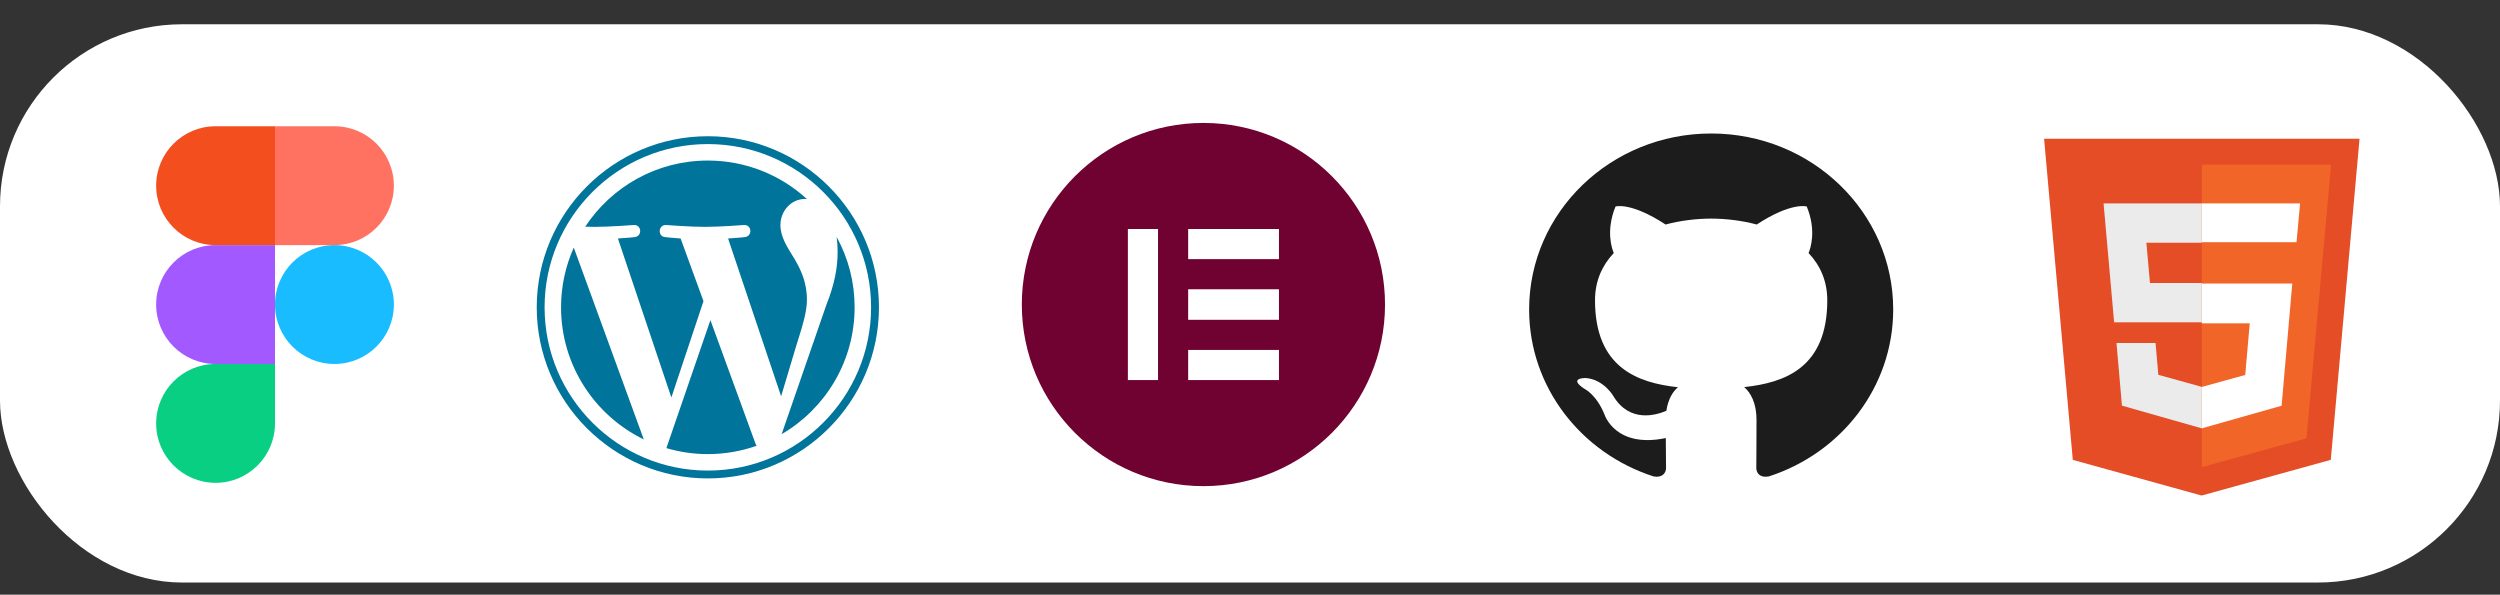 <svg width="206" height="49" viewBox="0 0 206 49" fill="none" xmlns="http://www.w3.org/2000/svg">
<rect x="0" y="0" width="206" height="49" fill="#333333" stroke="none"/>
<rect y="2" width="206" height="46" rx="15" fill="white"/>
<path d="M27.558 29.991C30.263 29.991 32.455 27.799 32.455 25.094C32.455 22.39 30.263 20.197 27.558 20.197C24.854 20.197 22.661 22.39 22.661 25.094C22.661 27.799 24.854 29.991 27.558 29.991Z" fill="#19BCFE"/>
<path fill-rule="evenodd" clip-rule="evenodd" d="M17.764 39.785C20.469 39.785 22.661 37.593 22.661 34.889C22.661 34.15 22.661 32.518 22.661 29.991C20.461 29.991 18.829 29.991 17.764 29.991C15.06 29.991 12.867 32.184 12.867 34.889C12.867 37.593 15.06 39.785 17.764 39.785Z" fill="#09CF83"/>
<path fill-rule="evenodd" clip-rule="evenodd" d="M17.764 29.991H22.661V20.197C20.298 20.197 18.666 20.197 17.764 20.197C15.06 20.197 12.867 22.39 12.867 25.094C12.867 27.799 15.06 29.991 17.764 29.991Z" fill="#A259FF"/>
<path fill-rule="evenodd" clip-rule="evenodd" d="M17.764 20.197H22.661V10.403C20.298 10.403 18.666 10.403 17.764 10.403C15.06 10.403 12.867 12.596 12.867 15.3C12.867 18.005 15.06 20.197 17.764 20.197Z" fill="#F24E1E"/>
<path fill-rule="evenodd" clip-rule="evenodd" d="M27.558 20.197H22.661V10.403H27.558C30.263 10.403 32.455 12.596 32.455 15.3C32.455 18.005 30.263 20.197 27.558 20.197Z" fill="#FF7262"/>
<path d="M46.231 25.323C46.231 30.11 49.014 34.247 53.048 36.208L47.279 20.401C46.587 21.949 46.23 23.627 46.231 25.323ZM66.491 24.712C66.491 25.748 66.093 26.949 65.57 28.622L64.364 32.654L59.993 19.652C60.721 19.614 61.377 19.537 61.377 19.537C62.029 19.46 61.952 18.502 61.3 18.541C61.3 18.541 59.341 18.694 58.077 18.694C56.888 18.694 54.891 18.541 54.891 18.541C54.239 18.502 54.163 19.499 54.814 19.537C54.814 19.537 55.431 19.614 56.083 19.652L57.967 24.815L55.32 32.753L50.916 19.652C51.645 19.614 52.3 19.537 52.3 19.537C52.951 19.46 52.874 18.502 52.222 18.541C52.222 18.541 50.264 18.694 48.999 18.694C48.772 18.694 48.505 18.689 48.221 18.68C50.383 15.396 54.101 13.229 58.326 13.229C61.475 13.229 64.342 14.432 66.494 16.404C66.441 16.401 66.391 16.394 66.337 16.394C65.149 16.394 64.306 17.429 64.306 18.541C64.306 19.537 64.88 20.381 65.494 21.377C65.954 22.183 66.491 23.218 66.491 24.712ZM58.538 26.381L62.257 36.566C62.28 36.624 62.309 36.68 62.343 36.733C61.085 37.175 59.735 37.418 58.326 37.418C57.17 37.418 56.019 37.252 54.91 36.925L58.538 26.381ZM68.939 19.52C69.914 21.299 70.424 23.295 70.42 25.323C70.42 29.785 68.002 33.681 64.406 35.777L68.101 25.096C68.791 23.371 69.02 21.991 69.02 20.764C69.02 20.319 68.991 19.905 68.939 19.52ZM58.326 11.225C66.1 11.225 72.425 17.549 72.426 25.323C72.426 33.098 66.1 39.422 58.326 39.422C50.552 39.422 44.227 33.098 44.227 25.323C44.227 17.549 50.552 11.225 58.326 11.225ZM58.326 38.776C65.743 38.776 71.778 32.741 71.778 25.323C71.778 17.906 65.743 11.871 58.326 11.871C50.909 11.871 44.874 17.906 44.874 25.323C44.874 32.741 50.909 38.776 58.326 38.776Z" fill="#00749A"/>
<path d="M99.162 10.13C90.902 10.13 84.198 16.834 84.198 25.094C84.198 33.354 90.902 40.058 99.162 40.058C107.422 40.058 114.126 33.354 114.126 25.094C114.126 16.834 107.422 10.13 99.162 10.13ZM95.421 31.319H92.937V18.869H95.421V31.319ZM105.387 31.319H97.905V28.835H105.387V31.319ZM105.387 26.351H97.905V23.837H105.387V26.351ZM105.387 21.353H97.905V18.869H105.387V21.353Z" fill="#6F0230"/>
<path d="M170.799 37.894L168.433 11.433H194.425L192.057 37.89L181.413 40.833L170.799 37.894Z" fill="#E44D26"/>
<path d="M181.429 38.49L190.052 36.117L192.081 13.564H181.429V38.49Z" fill="#F16529"/>
<path d="M181.429 23.319H177.157L176.862 20H181.429V16.759H181.418H173.333L173.411 17.629L174.204 26.559H181.429V23.319Z" fill="#EBEBEB"/>
<path d="M181.429 31.87L181.415 31.874L177.845 30.885L177.617 28.264H175.882H174.399L174.848 33.425L181.414 35.294L181.429 35.29V31.87Z" fill="#EBEBEB"/>
<path d="M181.429 23.364V26.643H185.379L185.007 30.896L181.429 31.883V35.294L188.005 33.431L188.053 32.877L188.807 24.244L188.886 23.364H188.021H181.429Z" fill="white"/>
<path d="M181.429 16.759V18.744V19.947V19.955H189.225H189.235L189.3 19.237L189.447 17.617L189.525 16.759H181.429Z" fill="white"/>
<path fill-rule="evenodd" clip-rule="evenodd" d="M140.999 11C132.716 11 126 17.492 126 25.5C126 31.907 130.298 37.341 136.258 39.259C137.009 39.392 137.282 38.944 137.282 38.56C137.282 38.216 137.269 37.304 137.262 36.094C133.09 36.97 132.209 34.15 132.209 34.15C131.527 32.476 130.543 32.03 130.543 32.03C129.181 31.13 130.647 31.148 130.647 31.148C132.152 31.251 132.944 32.642 132.944 32.642C134.282 34.858 136.455 34.218 137.31 33.847C137.446 32.91 137.833 32.271 138.262 31.909C134.931 31.543 131.429 30.298 131.429 24.742C131.429 23.159 132.014 21.865 132.974 20.851C132.819 20.485 132.304 19.01 133.12 17.014C133.12 17.014 134.38 16.624 137.245 18.5C138.441 18.179 139.725 18.018 141 18.013C142.274 18.018 143.558 18.179 144.756 18.5C147.619 16.624 148.876 17.014 148.876 17.014C149.695 19.01 149.18 20.485 149.026 20.851C149.987 21.865 150.568 23.159 150.568 24.742C150.568 30.313 147.06 31.538 143.719 31.897C144.257 32.345 144.737 33.23 144.737 34.583C144.737 36.52 144.719 38.084 144.719 38.56C144.719 38.948 144.989 39.399 145.75 39.258C151.706 37.336 156 31.905 156 25.5C156 17.492 149.283 11 140.999 11Z" fill="#1C1C1C"/>
</svg>
